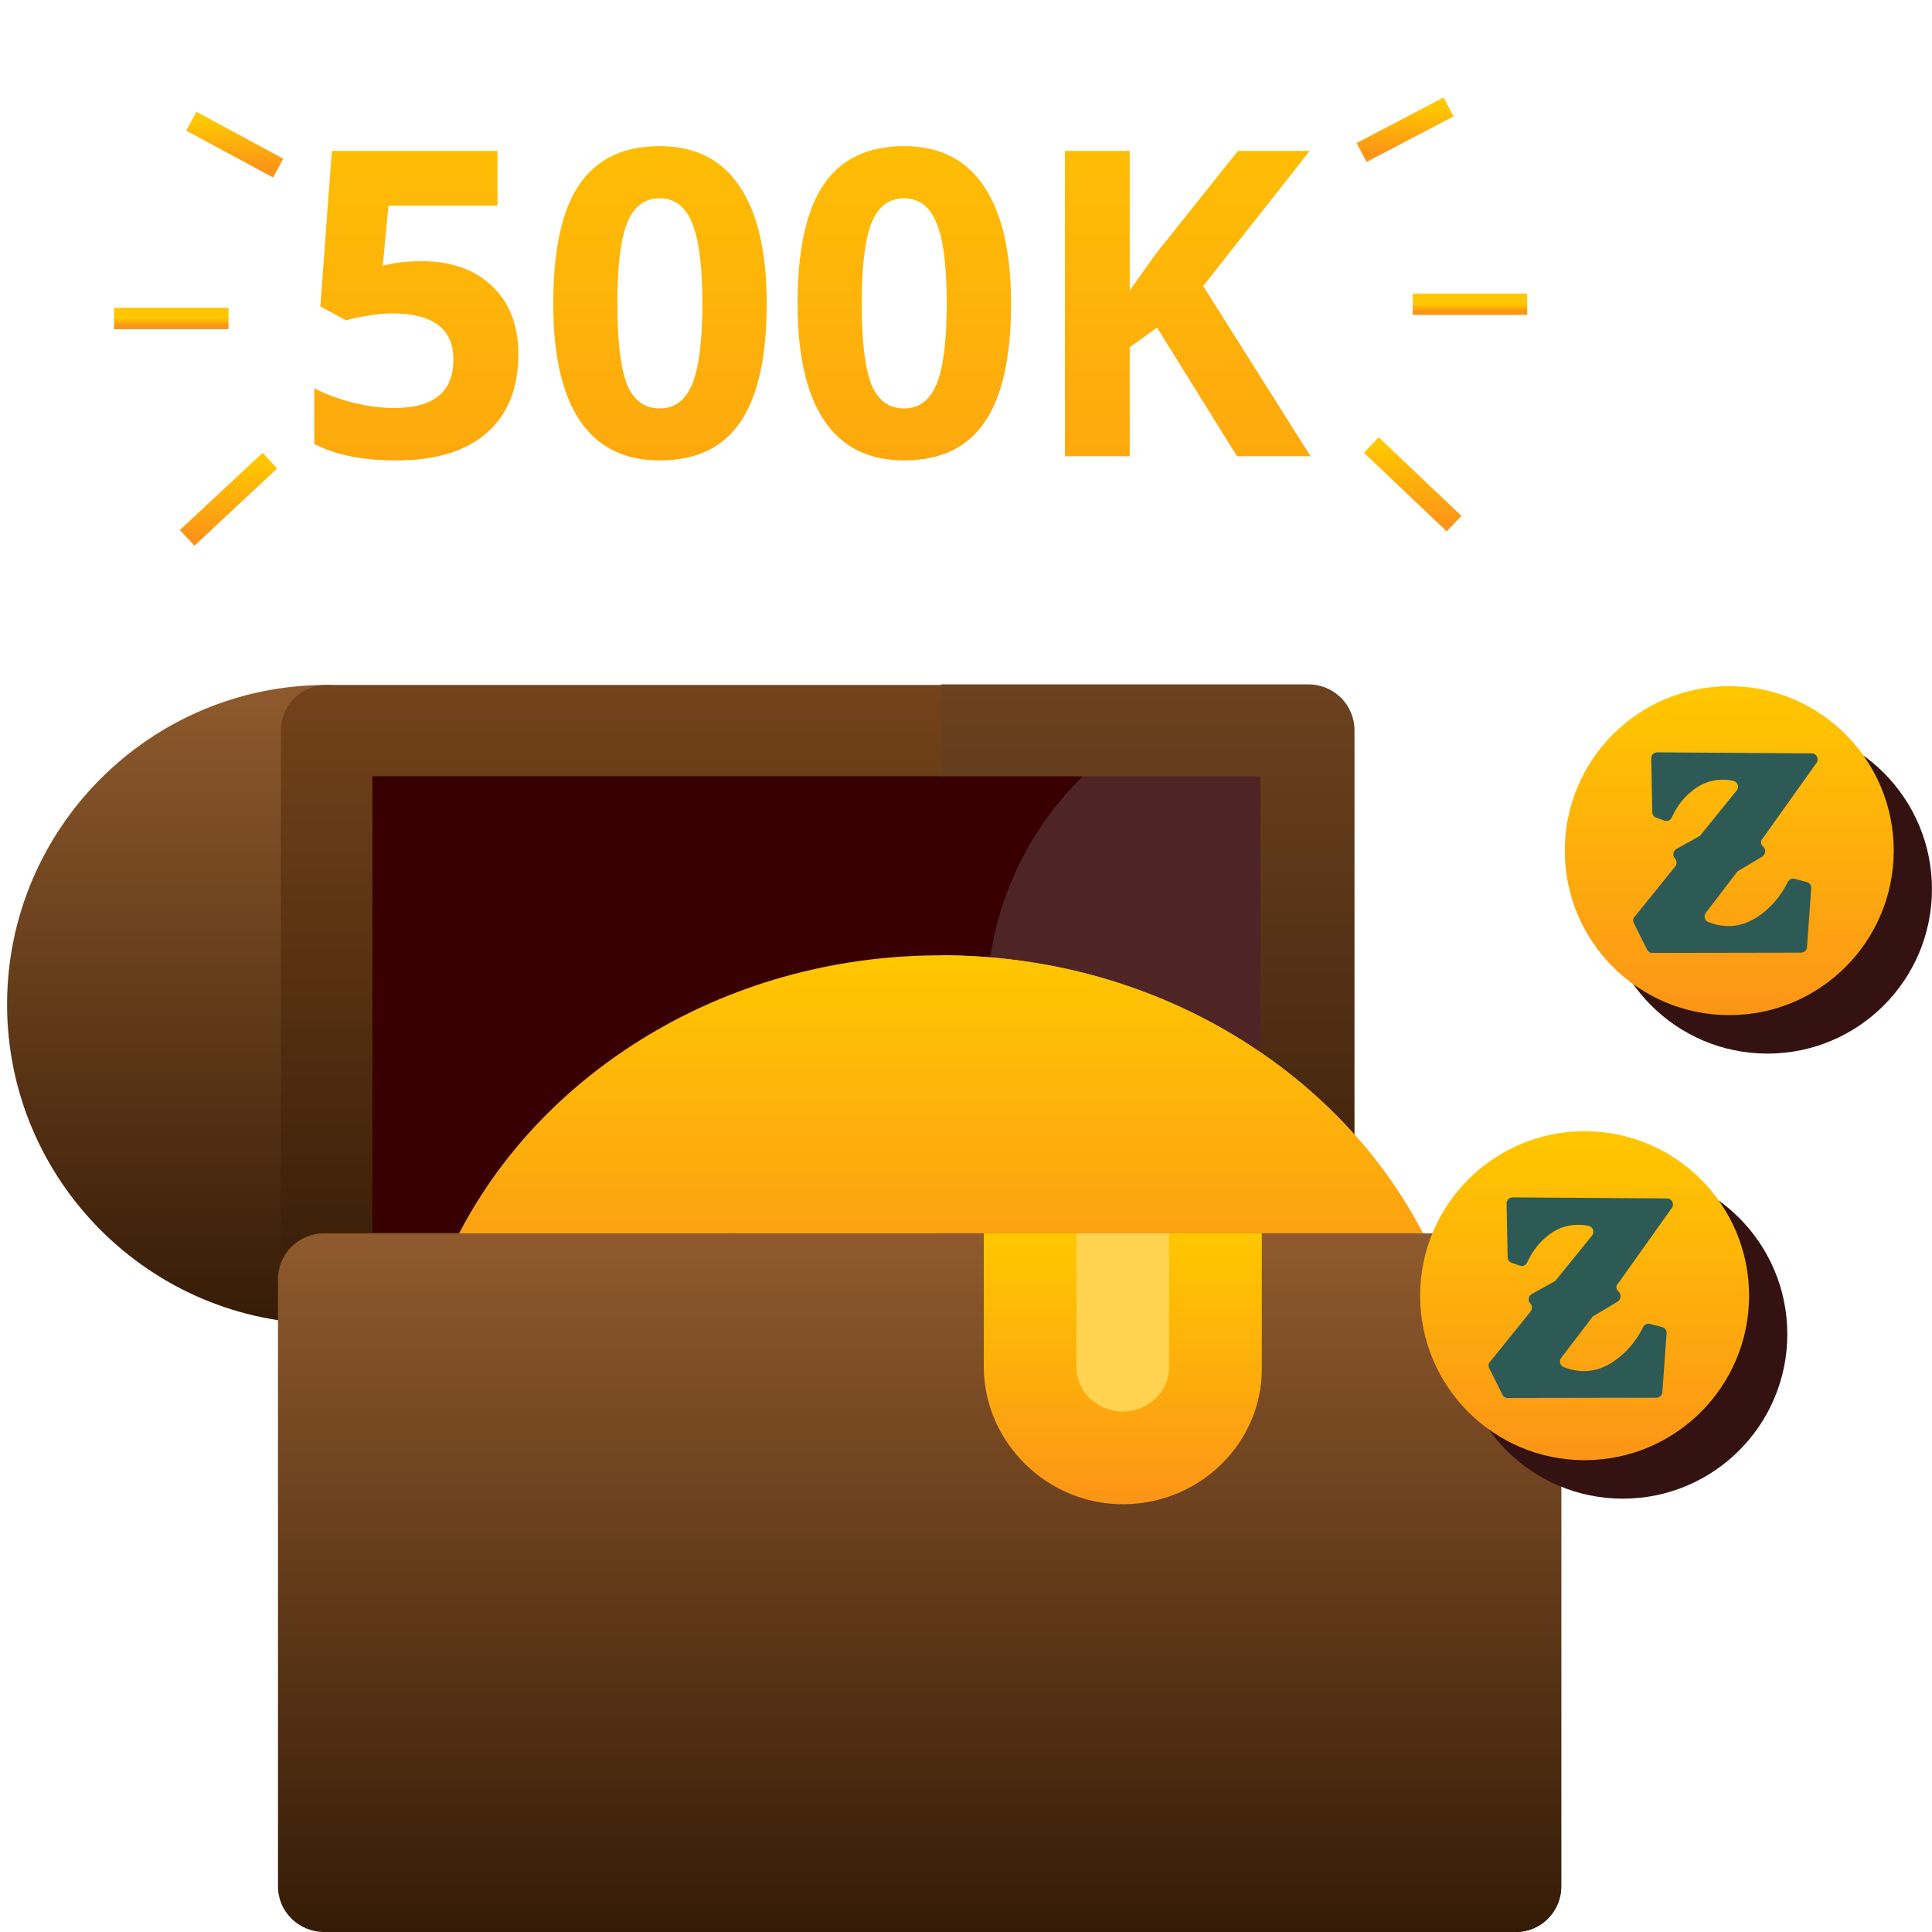<svg width="271" height="271" viewBox="0 0 271 271" fill="none" xmlns="http://www.w3.org/2000/svg">
<path d="M59.144 36.637C63.284 36.637 66.575 37.799 69.017 40.123C71.478 42.447 72.708 45.631 72.708 49.674C72.708 54.459 71.234 58.141 68.284 60.719C65.335 63.297 61.117 64.586 55.628 64.586C50.862 64.586 47.015 63.815 44.085 62.272V54.449C45.628 55.27 47.425 55.943 49.476 56.471C51.527 56.978 53.47 57.232 55.306 57.232C60.833 57.232 63.597 54.967 63.597 50.435C63.597 46.119 60.736 43.961 55.013 43.961C53.978 43.961 52.835 44.068 51.585 44.283C50.335 44.478 49.32 44.693 48.538 44.928L44.935 42.994L46.546 21.168H69.779V28.844H54.486L53.695 37.252L54.72 37.047C55.911 36.773 57.386 36.637 59.144 36.637ZM107.542 42.584C107.542 50.065 106.312 55.602 103.851 59.195C101.409 62.789 97.64 64.586 92.542 64.586C87.601 64.586 83.87 62.73 81.351 59.02C78.851 55.309 77.601 49.83 77.601 42.584C77.601 35.025 78.822 29.459 81.263 25.885C83.704 22.291 87.464 20.494 92.542 20.494C97.484 20.494 101.214 22.369 103.734 26.119C106.273 29.869 107.542 35.357 107.542 42.584ZM86.595 42.584C86.595 47.838 87.044 51.607 87.943 53.893C88.861 56.158 90.394 57.291 92.542 57.291C94.652 57.291 96.175 56.139 97.112 53.834C98.05 51.529 98.519 47.779 98.519 42.584C98.519 37.33 98.04 33.56 97.083 31.275C96.146 28.971 94.632 27.818 92.542 27.818C90.413 27.818 88.89 28.971 87.972 31.275C87.054 33.56 86.595 37.33 86.595 42.584ZM141.82 42.584C141.82 50.065 140.589 55.602 138.128 59.195C135.687 62.789 131.917 64.586 126.82 64.586C121.878 64.586 118.148 62.73 115.628 59.02C113.128 55.309 111.878 49.83 111.878 42.584C111.878 35.025 113.099 29.459 115.54 25.885C117.982 22.291 121.741 20.494 126.82 20.494C131.761 20.494 135.491 22.369 138.011 26.119C140.55 29.869 141.82 35.357 141.82 42.584ZM120.872 42.584C120.872 47.838 121.322 51.607 122.22 53.893C123.138 56.158 124.671 57.291 126.82 57.291C128.929 57.291 130.452 56.139 131.39 53.834C132.327 51.529 132.796 47.779 132.796 42.584C132.796 37.33 132.318 33.56 131.361 31.275C130.423 28.971 128.909 27.818 126.82 27.818C124.691 27.818 123.167 28.971 122.249 31.275C121.331 33.56 120.872 37.33 120.872 42.584ZM183.831 64H173.519L162.298 45.953L158.46 48.707V64H149.378V21.168H158.46V40.768L162.034 35.728L173.636 21.168H183.714L168.773 40.123L183.831 64Z" fill="url(#paint0_linear)"/>
<path d="M182.993 179H45.993V102H182.993V179Z" fill="#380000"/>
<path d="M131.993 102H182.993V179H131.993V102Z" fill="#380000"/>
<path d="M183.217 185.696C158.509 185.696 138.408 165.595 138.408 140.887C138.408 116.179 158.509 96.078 183.217 96.078C186.752 96.078 189.618 98.944 189.618 102.479V179.295C189.618 182.83 186.752 185.696 183.217 185.696Z" fill="#4F2424"/>
<path d="M45.802 185.696C21.095 185.696 0.993 165.595 0.993 140.887C0.993 116.179 21.095 96.078 45.802 96.078C49.338 96.078 52.204 98.944 52.204 102.479V179.295C52.204 182.83 49.338 185.696 45.802 185.696Z" fill="url(#paint1_linear)"/>
<path d="M183.217 185.696H45.802C42.267 185.696 39.401 182.83 39.401 179.295V102.479C39.401 98.944 42.267 96.078 45.802 96.078H183.217C186.752 96.078 189.618 98.944 189.618 102.479V179.295C189.618 182.83 186.752 185.696 183.217 185.696ZM52.204 172.894H176.815V108.881H52.204V172.894Z" fill="url(#paint2_linear)"/>
<path d="M183.549 96H131.993V108.857H177.105V173.143H131.993V186H183.549C187.108 186 189.993 183.122 189.993 179.571V102.429C189.993 98.878 187.108 96 183.549 96Z" fill="url(#paint3_linear)"/>
<path d="M195.63 186H68.357C66.197 186 64.185 184.881 63.012 183.028C61.84 181.175 61.668 178.841 62.555 176.829C68.103 164.255 77.528 153.555 89.813 145.885C102.265 138.11 116.851 134 131.993 134C147.135 134 161.721 138.11 174.174 145.885C186.459 153.555 195.884 164.255 201.432 176.829C202.319 178.841 202.147 181.175 200.974 183.028C199.802 184.881 197.79 186 195.63 186Z" fill="url(#paint4_linear)"/>
<path d="M201.432 176.829C195.884 164.255 186.459 153.555 174.174 145.885C161.721 138.11 147.135 134 131.993 134V186H195.63C197.79 186 199.802 184.881 200.974 183.028C202.147 181.175 202.319 178.841 201.432 176.829Z" fill="url(#paint5_linear)"/>
<path d="M102.512 271H45.475C41.895 271 38.993 268.138 38.993 264.609V179.391C38.993 175.862 41.895 173 45.475 173H102.512C106.091 173 108.993 175.862 108.993 179.391V264.609C108.993 268.138 106.091 271 102.512 271Z" fill="url(#paint6_linear)"/>
<path d="M101.993 173H212.612C216.136 173 218.993 175.862 218.993 179.391V264.609C218.993 268.138 216.136 271 212.612 271H101.993V173Z" fill="url(#paint7_linear)"/>
<path d="M212.628 173H131.993V271H212.628C216.143 271 218.993 268.138 218.993 264.609V179.391C218.993 175.862 216.143 173 212.628 173Z" fill="url(#paint8_linear)"/>
<path d="M157.832 210.997C146.923 211.179 137.993 202.295 137.993 191.663V173H176.993V192C176.993 202.367 168.429 210.82 157.832 210.997Z" fill="url(#paint9_linear)"/>
<path d="M150.993 173V191.75C150.993 195.196 153.909 198 157.493 198C161.078 198 163.993 195.196 163.993 191.75V173H150.993Z" fill="#FFD34F"/>
<path d="M227.633 210.216C240.374 210.216 250.704 199.886 250.704 187.145C250.704 174.403 240.374 164.074 227.633 164.074C214.891 164.074 204.562 174.403 204.562 187.145C204.562 199.886 214.891 210.216 227.633 210.216Z" fill="#341212"/>
<path d="M222.272 204.818C235.014 204.818 245.343 194.489 245.343 181.747C245.343 169.005 235.014 158.676 222.272 158.676C209.531 158.676 199.201 169.005 199.201 181.747C199.201 194.489 209.531 204.818 222.272 204.818Z" fill="url(#paint10_linear)"/>
<path d="M226.967 181.119L227.078 181.23C227.448 181.599 227.374 182.265 226.93 182.561L223.529 184.594C223.455 184.631 223.344 184.705 223.307 184.816L218.981 190.473C218.648 190.917 218.833 191.582 219.351 191.767C220.312 192.137 221.236 192.322 222.161 192.322C223.972 192.322 225.71 191.619 227.374 190.177C228.668 189.068 229.703 187.737 230.48 186.147C230.664 185.777 231.071 185.593 231.441 185.703L233.142 186.147C233.548 186.258 233.807 186.628 233.77 187.034L233.179 195.279C233.142 195.723 232.772 196.056 232.328 196.056L211.476 196.093C211.143 196.093 210.847 195.908 210.736 195.612L208.888 191.915C208.74 191.619 208.777 191.249 208.998 191.028L214.692 183.966C214.951 183.633 214.951 183.152 214.655 182.857C214.286 182.45 214.36 181.821 214.84 181.526L218.02 179.751C218.131 179.714 218.205 179.64 218.279 179.529L223.307 173.318C223.714 172.837 223.455 172.097 222.826 171.95C222.309 171.839 221.791 171.802 221.31 171.802C219.647 171.802 218.131 172.393 216.726 173.65C215.654 174.575 214.84 175.721 214.212 177.089C214.027 177.495 213.583 177.68 213.176 177.532L212.03 177.126C211.697 177.015 211.476 176.682 211.476 176.349L211.328 168.807C211.328 168.326 211.697 167.957 212.178 167.957L233.844 168.104C234.51 168.104 234.916 168.881 234.51 169.435L226.93 180.084C226.634 180.342 226.671 180.823 226.967 181.119Z" fill="#2E5A56"/>
<path d="M247.922 147.788C260.664 147.788 270.993 137.459 270.993 124.717C270.993 111.975 260.664 101.646 247.922 101.646C235.18 101.646 224.851 111.975 224.851 124.717C224.851 137.459 235.18 147.788 247.922 147.788Z" fill="#341212"/>
<path d="M242.561 142.39C255.303 142.39 265.632 132.061 265.632 119.319C265.632 106.578 255.303 96.249 242.561 96.249C229.82 96.249 219.49 106.578 219.49 119.319C219.49 132.061 229.82 142.39 242.561 142.39Z" fill="url(#paint11_linear)"/>
<path d="M247.256 118.691L247.367 118.802C247.737 119.172 247.663 119.837 247.219 120.133L243.818 122.167C243.744 122.203 243.633 122.277 243.596 122.388L239.27 128.045C238.937 128.489 239.122 129.154 239.64 129.339C240.601 129.709 241.525 129.894 242.45 129.894C244.261 129.894 245.999 129.191 247.663 127.749C248.957 126.64 249.992 125.309 250.769 123.719C250.954 123.35 251.36 123.165 251.73 123.276L253.431 123.719C253.837 123.83 254.096 124.2 254.059 124.607L253.468 132.852C253.431 133.295 253.061 133.628 252.617 133.628L231.765 133.665C231.432 133.665 231.136 133.48 231.025 133.184L229.177 129.487C229.029 129.191 229.066 128.822 229.288 128.6L234.981 121.538C235.24 121.205 235.24 120.725 234.944 120.429C234.575 120.022 234.649 119.394 235.129 119.098L238.309 117.323C238.42 117.286 238.494 117.212 238.568 117.101L243.596 110.89C244.003 110.409 243.744 109.67 243.115 109.522C242.598 109.411 242.08 109.374 241.599 109.374C239.936 109.374 238.42 109.966 237.015 111.223C235.943 112.147 235.129 113.293 234.501 114.661C234.316 115.068 233.872 115.253 233.465 115.105L232.319 114.698C231.987 114.587 231.765 114.254 231.765 113.922L231.617 106.379C231.617 105.899 231.987 105.529 232.467 105.529L254.133 105.677C254.799 105.677 255.205 106.453 254.799 107.008L247.219 117.656C246.923 117.915 246.96 118.395 247.256 118.691Z" fill="#2E5A56"/>
<path d="M32.057 44.676H15.993" stroke="url(#paint12_linear)" stroke-width="3" stroke-miterlimit="10"/>
<path d="M39.024 23.58L26.831 17" stroke="url(#paint13_linear)" stroke-width="3" stroke-miterlimit="10"/>
<path d="M37.863 64.611L26.251 75.449" stroke="url(#paint14_linear)" stroke-width="3" stroke-miterlimit="10"/>
<path d="M198.155 42.676H214.219" stroke="url(#paint15_linear)" stroke-width="3" stroke-miterlimit="10"/>
<path d="M190.993 21.387L203.187 15" stroke="url(#paint16_linear)" stroke-width="3" stroke-miterlimit="10"/>
<path d="M192.348 62.417L203.961 73.449" stroke="url(#paint17_linear)" stroke-width="3" stroke-miterlimit="10"/>
<defs>
<linearGradient id="paint0_linear" x1="112.493" y1="0" x2="112.493" y2="106" gradientUnits="userSpaceOnUse">
<stop stop-color="#FFC700"/>
<stop offset="1" stop-color="#FC9517"/>
</linearGradient>
<linearGradient id="paint1_linear" x1="26.599" y1="96.078" x2="26.599" y2="185.696" gradientUnits="userSpaceOnUse">
<stop stop-color="#8F5A2D"/>
<stop offset="1" stop-color="#351B06"/>
</linearGradient>
<linearGradient id="paint2_linear" x1="114.51" y1="96.078" x2="114.51" y2="185.696" gradientUnits="userSpaceOnUse">
<stop stop-color="#73431B"/>
<stop offset="1" stop-color="#351B06"/>
</linearGradient>
<linearGradient id="paint3_linear" x1="160.993" y1="96" x2="160.993" y2="186" gradientUnits="userSpaceOnUse">
<stop stop-color="#6C4220"/>
<stop offset="1" stop-color="#351B06"/>
</linearGradient>
<linearGradient id="paint4_linear" x1="131.993" y1="134" x2="131.993" y2="186" gradientUnits="userSpaceOnUse">
<stop stop-color="#FFC700"/>
<stop offset="1" stop-color="#FC9517"/>
</linearGradient>
<linearGradient id="paint5_linear" x1="166.993" y1="134" x2="166.993" y2="186" gradientUnits="userSpaceOnUse">
<stop stop-color="#FFC700"/>
<stop offset="1" stop-color="#FC9517"/>
</linearGradient>
<linearGradient id="paint6_linear" x1="73.993" y1="173" x2="73.993" y2="271" gradientUnits="userSpaceOnUse">
<stop stop-color="#8F5A2D"/>
<stop offset="1" stop-color="#351B06"/>
</linearGradient>
<linearGradient id="paint7_linear" x1="160.493" y1="173" x2="160.493" y2="271" gradientUnits="userSpaceOnUse">
<stop stop-color="#8F5A2D"/>
<stop offset="1" stop-color="#351B06"/>
</linearGradient>
<linearGradient id="paint8_linear" x1="175.493" y1="173" x2="175.493" y2="271" gradientUnits="userSpaceOnUse">
<stop stop-color="#8F5A2D"/>
<stop offset="1" stop-color="#351B06"/>
</linearGradient>
<linearGradient id="paint9_linear" x1="157.493" y1="173" x2="157.493" y2="211" gradientUnits="userSpaceOnUse">
<stop stop-color="#FFC700"/>
<stop offset="1" stop-color="#FC9517"/>
</linearGradient>
<linearGradient id="paint10_linear" x1="222.272" y1="158.676" x2="222.272" y2="204.818" gradientUnits="userSpaceOnUse">
<stop stop-color="#FFC700"/>
<stop offset="1" stop-color="#FC9517"/>
</linearGradient>
<linearGradient id="paint11_linear" x1="242.561" y1="96.249" x2="242.561" y2="142.39" gradientUnits="userSpaceOnUse">
<stop stop-color="#FFC700"/>
<stop offset="1" stop-color="#FC9517"/>
</linearGradient>
<linearGradient id="paint12_linear" x1="24.025" y1="44.676" x2="24.025" y2="45.676" gradientUnits="userSpaceOnUse">
<stop stop-color="#FFC700"/>
<stop offset="1" stop-color="#FC9517"/>
</linearGradient>
<linearGradient id="paint13_linear" x1="32.928" y1="17" x2="32.928" y2="23.58" gradientUnits="userSpaceOnUse">
<stop stop-color="#FFC700"/>
<stop offset="1" stop-color="#FC9517"/>
</linearGradient>
<linearGradient id="paint14_linear" x1="32.057" y1="64.611" x2="32.057" y2="75.449" gradientUnits="userSpaceOnUse">
<stop stop-color="#FFC700"/>
<stop offset="1" stop-color="#FC9517"/>
</linearGradient>
<linearGradient id="paint15_linear" x1="206.187" y1="42.676" x2="206.187" y2="43.676" gradientUnits="userSpaceOnUse">
<stop stop-color="#FFC700"/>
<stop offset="1" stop-color="#FC9517"/>
</linearGradient>
<linearGradient id="paint16_linear" x1="197.09" y1="15" x2="197.09" y2="21.387" gradientUnits="userSpaceOnUse">
<stop stop-color="#FFC700"/>
<stop offset="1" stop-color="#FC9517"/>
</linearGradient>
<linearGradient id="paint17_linear" x1="198.155" y1="62.417" x2="198.155" y2="73.449" gradientUnits="userSpaceOnUse">
<stop stop-color="#FFC700"/>
<stop offset="1" stop-color="#FC9517"/>
</linearGradient>
</defs>
</svg>
